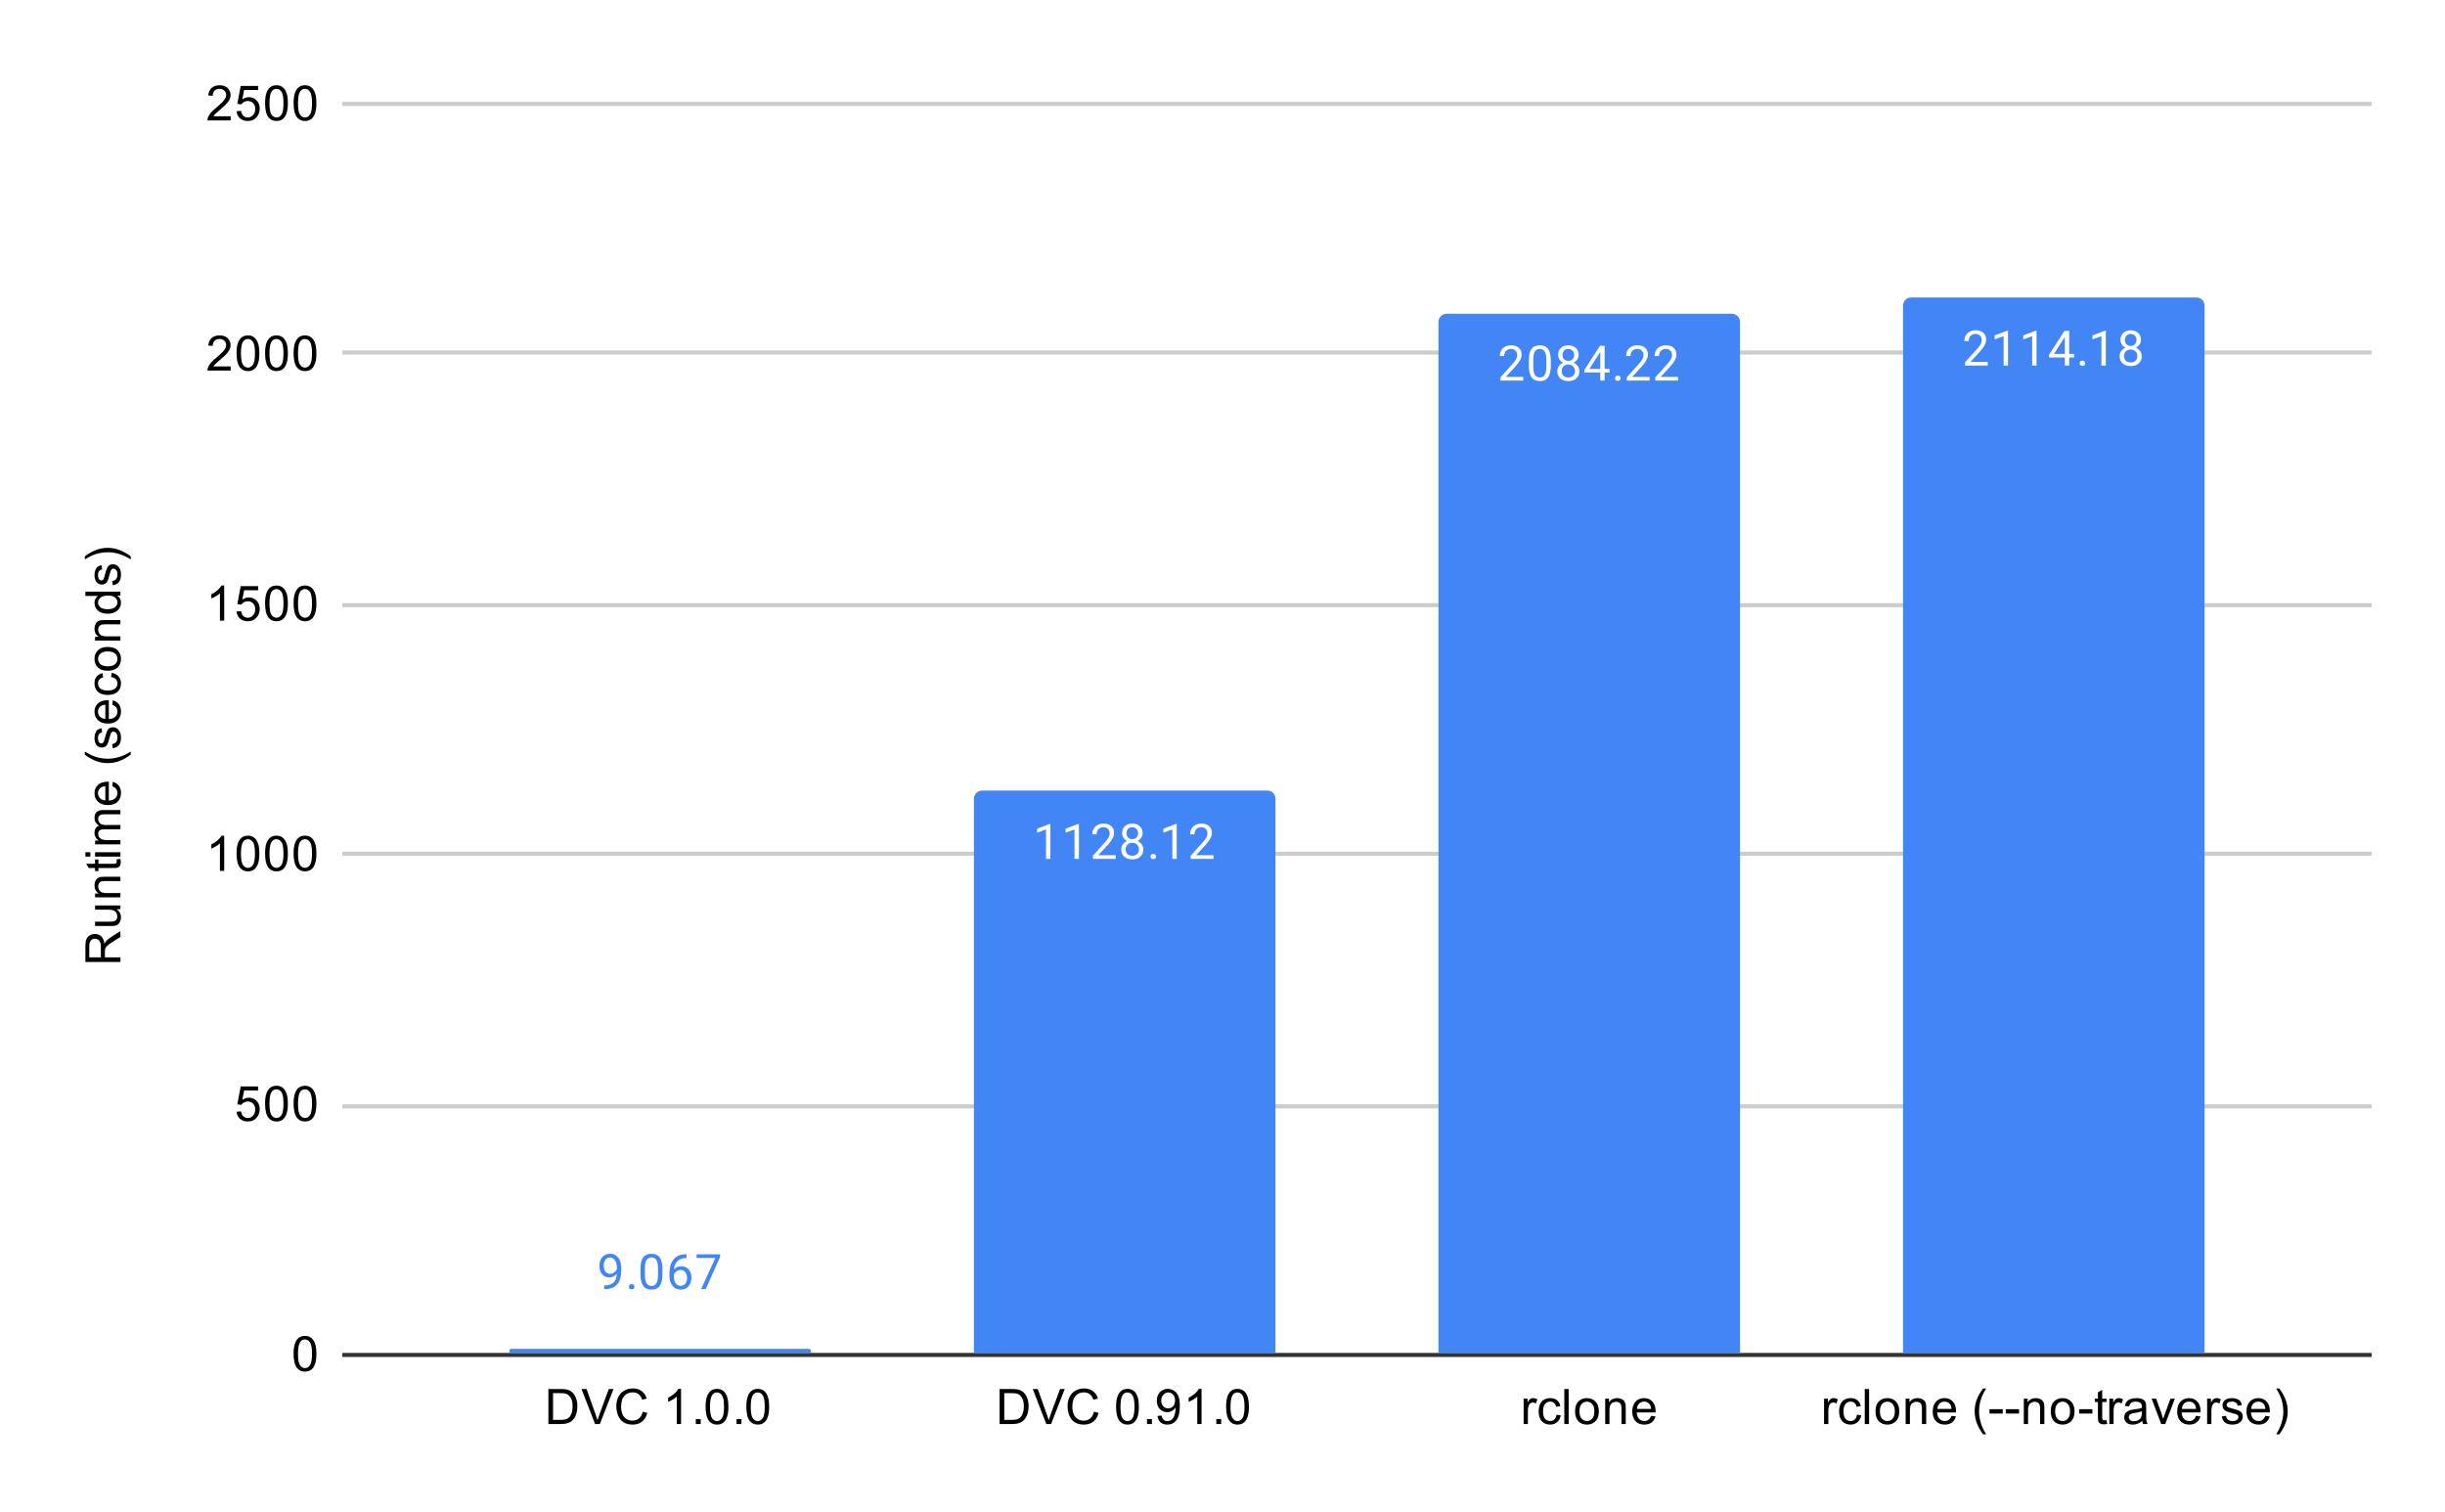 <svg version="1.1" viewBox="0.0 0.0 600.0 371.0" fill="none" stroke="none" stroke-linecap="square" stroke-miterlimit="10" width="600" height="371" xmlns:xlink="http://www.w3.org/1999/xlink" xmlns="http://www.w3.org/2000/svg"><path fill="#ffffff" d="M0 0L600.0 0L600.0 371.0L0 371.0L0 0Z" fill-rule="nonzero"/><path stroke="#333333" stroke-width="1.0" stroke-linecap="butt" d="M84.5 332.5L581.5 332.5" fill-rule="nonzero"/><path stroke="#cccccc" stroke-width="1.0" stroke-linecap="butt" d="M84.5 271.5L581.5 271.5" fill-rule="nonzero"/><path stroke="#cccccc" stroke-width="1.0" stroke-linecap="butt" d="M84.5 209.5L581.5 209.5" fill-rule="nonzero"/><path stroke="#cccccc" stroke-width="1.0" stroke-linecap="butt" d="M84.5 148.5L581.5 148.5" fill-rule="nonzero"/><path stroke="#cccccc" stroke-width="1.0" stroke-linecap="butt" d="M84.5 86.5L581.5 86.5" fill-rule="nonzero"/><path stroke="#cccccc" stroke-width="1.0" stroke-linecap="butt" d="M84.5 25.5L581.5 25.5" fill-rule="nonzero"/><clipPath id="id_0"><path d="M84.55 25.55L581.45 25.55L581.45 332.45L84.55 332.45L84.55 25.55Z" clip-rule="nonzero"/></clipPath><path stroke="#000000" stroke-width="0.0" stroke-linecap="butt" stroke-opacity="0.0" clip-path="url(#id_0)" d="M199.0 332.0L125.0 332.0L125.0 331.5C125.0 331.224 125.224 331.0 125.5 331.0L198.5 331.0C198.776 331.0 199.0 331.224 199.0 331.5Z" fill-rule="nonzero"/><path fill="#4285f4" clip-path="url(#id_0)" d="M199.0 332.0L125.0 332.0L125.0 331.5C125.0 331.224 125.224 331.0 125.5 331.0L198.5 331.0C198.776 331.0 199.0 331.224 199.0 331.5Z" fill-rule="nonzero"/><path stroke="#000000" stroke-width="0.0" stroke-linecap="butt" stroke-opacity="0.0" clip-path="url(#id_0)" d="M313.0 332.0L239.0 332.0L239.0 196.0C239.0 194.895 239.895 194.0 241.0 194.0L311.0 194.0C312.105 194.0 313.0 194.895 313.0 196.0Z" fill-rule="nonzero"/><path fill="#4285f4" clip-path="url(#id_0)" d="M313.0 332.0L239.0 332.0L239.0 196.0C239.0 194.895 239.895 194.0 241.0 194.0L311.0 194.0C312.105 194.0 313.0 194.895 313.0 196.0Z" fill-rule="nonzero"/><path stroke="#000000" stroke-width="0.0" stroke-linecap="butt" stroke-opacity="0.0" clip-path="url(#id_0)" d="M427.0 332.0L353.0 332.0L353.0 79.0C353.0 77.895 353.895 77.0 355.0 77.0L425.0 77.0C426.105 77.0 427.0 77.895 427.0 79.0Z" fill-rule="nonzero"/><path fill="#4285f4" clip-path="url(#id_0)" d="M427.0 332.0L353.0 332.0L353.0 79.0C353.0 77.895 353.895 77.0 355.0 77.0L425.0 77.0C426.105 77.0 427.0 77.895 427.0 79.0Z" fill-rule="nonzero"/><path stroke="#000000" stroke-width="0.0" stroke-linecap="butt" stroke-opacity="0.0" clip-path="url(#id_0)" d="M541.0 332.0L467.0 332.0L467.0 75.0C467.0 73.895 467.895 73.0 469.0 73.0L539.0 73.0C540.105 73.0 541.0 73.895 541.0 75.0Z" fill-rule="nonzero"/><path fill="#4285f4" clip-path="url(#id_0)" d="M541.0 332.0L467.0 332.0L467.0 75.0C467.0 73.895 467.895 73.0 469.0 73.0L539.0 73.0C540.105 73.0 541.0 73.895 541.0 75.0Z" fill-rule="nonzero"/><path stroke="#ffffff" stroke-width="3.0" stroke-linejoin="round" stroke-linecap="round" d="M151.359 312.587Q151.031 312.993 150.547 313.243Q150.078 313.478 149.516 313.478Q148.781 313.478 148.234 313.118Q147.688 312.759 147.391 312.103Q147.094 311.431 147.094 310.634Q147.094 309.79 147.406 309.103Q147.734 308.415 148.328 308.056Q148.938 307.681 149.734 307.681Q151.0 307.681 151.719 308.634Q152.453 309.587 152.453 311.212L152.453 311.524Q152.453 314.024 151.469 315.165Q150.484 316.306 148.5 316.337L148.281 316.337L148.281 315.431L148.516 315.431Q149.859 315.399 150.578 314.728Q151.297 314.056 151.359 312.587ZM149.688 312.587Q150.234 312.587 150.688 312.259Q151.156 311.915 151.375 311.431L151.375 310.993Q151.375 309.931 150.906 309.259Q150.438 308.587 149.734 308.587Q149.016 308.587 148.578 309.134Q148.156 309.681 148.156 310.587Q148.156 311.462 148.562 312.024Q148.984 312.587 149.688 312.587ZM154.344 315.774Q154.344 315.493 154.5 315.306Q154.672 315.118 155.0 315.118Q155.344 315.118 155.516 315.306Q155.688 315.493 155.688 315.774Q155.688 316.04 155.516 316.228Q155.344 316.399 155.0 316.399Q154.672 316.399 154.5 316.228Q154.344 316.04 154.344 315.774ZM162.562 312.696Q162.562 314.603 161.906 315.54Q161.266 316.462 159.875 316.462Q158.516 316.462 157.859 315.556Q157.203 314.649 157.172 312.837L157.172 311.399Q157.172 309.509 157.812 308.603Q158.469 307.681 159.859 307.681Q161.234 307.681 161.891 308.571Q162.547 309.446 162.562 311.29L162.562 312.696ZM161.469 311.212Q161.469 309.837 161.078 309.212Q160.703 308.571 159.859 308.571Q159.031 308.571 158.641 309.212Q158.266 309.837 158.266 311.134L158.266 312.868Q158.266 314.243 158.656 314.915Q159.062 315.571 159.875 315.571Q160.672 315.571 161.062 314.946Q161.453 314.321 161.469 312.993L161.469 311.212ZM168.469 307.806L168.469 308.712L168.266 308.712Q167.0 308.743 166.25 309.478Q165.5 310.196 165.375 311.509Q166.062 310.743 167.219 310.743Q168.328 310.743 169.0 311.524Q169.672 312.306 169.672 313.556Q169.672 314.868 168.953 315.665Q168.234 316.462 167.016 316.462Q165.797 316.462 165.031 315.524Q164.281 314.571 164.281 313.087L164.281 312.681Q164.281 310.321 165.281 309.071Q166.281 307.821 168.266 307.806L168.469 307.806ZM167.047 311.649Q166.484 311.649 166.016 311.978Q165.547 312.306 165.359 312.821L165.359 313.212Q165.359 314.274 165.828 314.915Q166.312 315.556 167.016 315.556Q167.75 315.556 168.172 315.024Q168.594 314.478 168.594 313.603Q168.594 312.728 168.172 312.196Q167.75 311.649 167.047 311.649ZM176.719 308.415L173.188 316.337L172.047 316.337L175.562 308.696L170.953 308.696L170.953 307.806L176.719 307.806L176.719 308.415Z" fill-rule="nonzero"/><path fill="#4285f4" d="M151.359 312.587Q151.031 312.993 150.547 313.243Q150.078 313.478 149.516 313.478Q148.781 313.478 148.234 313.118Q147.688 312.759 147.391 312.103Q147.094 311.431 147.094 310.634Q147.094 309.79 147.406 309.103Q147.734 308.415 148.328 308.056Q148.938 307.681 149.734 307.681Q151.0 307.681 151.719 308.634Q152.453 309.587 152.453 311.212L152.453 311.524Q152.453 314.024 151.469 315.165Q150.484 316.306 148.5 316.337L148.281 316.337L148.281 315.431L148.516 315.431Q149.859 315.399 150.578 314.728Q151.297 314.056 151.359 312.587ZM149.688 312.587Q150.234 312.587 150.688 312.259Q151.156 311.915 151.375 311.431L151.375 310.993Q151.375 309.931 150.906 309.259Q150.438 308.587 149.734 308.587Q149.016 308.587 148.578 309.134Q148.156 309.681 148.156 310.587Q148.156 311.462 148.562 312.024Q148.984 312.587 149.688 312.587ZM154.344 315.774Q154.344 315.493 154.5 315.306Q154.672 315.118 155.0 315.118Q155.344 315.118 155.516 315.306Q155.688 315.493 155.688 315.774Q155.688 316.04 155.516 316.228Q155.344 316.399 155.0 316.399Q154.672 316.399 154.5 316.228Q154.344 316.04 154.344 315.774ZM162.562 312.696Q162.562 314.603 161.906 315.54Q161.266 316.462 159.875 316.462Q158.516 316.462 157.859 315.556Q157.203 314.649 157.172 312.837L157.172 311.399Q157.172 309.509 157.812 308.603Q158.469 307.681 159.859 307.681Q161.234 307.681 161.891 308.571Q162.547 309.446 162.562 311.29L162.562 312.696ZM161.469 311.212Q161.469 309.837 161.078 309.212Q160.703 308.571 159.859 308.571Q159.031 308.571 158.641 309.212Q158.266 309.837 158.266 311.134L158.266 312.868Q158.266 314.243 158.656 314.915Q159.062 315.571 159.875 315.571Q160.672 315.571 161.062 314.946Q161.453 314.321 161.469 312.993L161.469 311.212ZM168.469 307.806L168.469 308.712L168.266 308.712Q167.0 308.743 166.25 309.478Q165.5 310.196 165.375 311.509Q166.062 310.743 167.219 310.743Q168.328 310.743 169.0 311.524Q169.672 312.306 169.672 313.556Q169.672 314.868 168.953 315.665Q168.234 316.462 167.016 316.462Q165.797 316.462 165.031 315.524Q164.281 314.571 164.281 313.087L164.281 312.681Q164.281 310.321 165.281 309.071Q166.281 307.821 168.266 307.806L168.469 307.806ZM167.047 311.649Q166.484 311.649 166.016 311.978Q165.547 312.306 165.359 312.821L165.359 313.212Q165.359 314.274 165.828 314.915Q166.312 315.556 167.016 315.556Q167.75 315.556 168.172 315.024Q168.594 314.478 168.594 313.603Q168.594 312.728 168.172 312.196Q167.75 311.649 167.047 311.649ZM176.719 308.415L173.188 316.337L172.047 316.337L175.562 308.696L170.953 308.696L170.953 307.806L176.719 307.806L176.719 308.415Z" fill-rule="nonzero"/><path stroke="#4285f4" stroke-width="3.0" stroke-linejoin="round" stroke-linecap="round" d="M257.766 210.762L256.688 210.762L256.688 203.543L254.5 204.34L254.5 203.356L257.609 202.184L257.766 202.184L257.766 210.762ZM264.766 210.762L263.688 210.762L263.688 203.543L261.5 204.34L261.5 203.356L264.609 202.184L264.766 202.184L264.766 210.762ZM273.797 210.762L268.203 210.762L268.203 209.981L271.156 206.7Q271.812 205.95 272.062 205.496Q272.312 205.028 272.312 204.528Q272.312 203.856 271.906 203.434Q271.516 202.996 270.828 202.996Q270.031 202.996 269.578 203.465Q269.125 203.918 269.125 204.746L268.047 204.746Q268.047 203.559 268.797 202.84Q269.562 202.106 270.828 202.106Q272.031 202.106 272.719 202.731Q273.406 203.356 273.406 204.403Q273.406 205.653 271.797 207.403L269.516 209.871L273.797 209.871L273.797 210.762ZM280.391 204.45Q280.391 205.09 280.047 205.59Q279.703 206.09 279.141 206.371Q279.797 206.653 280.188 207.215Q280.578 207.762 280.578 208.465Q280.578 209.559 279.828 210.231Q279.094 210.887 277.875 210.887Q276.641 210.887 275.891 210.231Q275.156 209.559 275.156 208.465Q275.156 207.762 275.531 207.215Q275.906 206.653 276.578 206.371Q276.016 206.09 275.688 205.59Q275.359 205.09 275.359 204.45Q275.359 203.371 276.047 202.746Q276.734 202.106 277.875 202.106Q279.0 202.106 279.688 202.746Q280.391 203.371 280.391 204.45ZM279.5 208.434Q279.5 207.715 279.047 207.278Q278.594 206.825 277.859 206.825Q277.125 206.825 276.672 207.278Q276.234 207.715 276.234 208.45Q276.234 209.168 276.672 209.59Q277.109 209.996 277.875 209.996Q278.625 209.996 279.062 209.575Q279.5 209.153 279.5 208.434ZM277.875 202.996Q277.234 202.996 276.828 203.403Q276.438 203.793 276.438 204.481Q276.438 205.121 276.828 205.528Q277.219 205.934 277.859 205.934Q278.516 205.934 278.906 205.528Q279.297 205.121 279.297 204.481Q279.297 203.825 278.891 203.418Q278.484 202.996 277.875 202.996ZM282.344 210.2Q282.344 209.918 282.5 209.731Q282.672 209.543 283.0 209.543Q283.344 209.543 283.516 209.731Q283.688 209.918 283.688 210.2Q283.688 210.465 283.516 210.653Q283.344 210.825 283.0 210.825Q282.672 210.825 282.5 210.653Q282.344 210.465 282.344 210.2ZM288.766 210.762L287.688 210.762L287.688 203.543L285.5 204.34L285.5 203.356L288.609 202.184L288.766 202.184L288.766 210.762ZM297.797 210.762L292.203 210.762L292.203 209.981L295.156 206.7Q295.812 205.95 296.062 205.496Q296.312 205.028 296.312 204.528Q296.312 203.856 295.906 203.434Q295.516 202.996 294.828 202.996Q294.031 202.996 293.578 203.465Q293.125 203.918 293.125 204.746L292.047 204.746Q292.047 203.559 292.797 202.84Q293.562 202.106 294.828 202.106Q296.031 202.106 296.719 202.731Q297.406 203.356 297.406 204.403Q297.406 205.653 295.797 207.403L293.516 209.871L297.797 209.871L297.797 210.762Z" fill-rule="nonzero"/><path fill="#ffffff" d="M257.766 210.762L256.688 210.762L256.688 203.543L254.5 204.34L254.5 203.356L257.609 202.184L257.766 202.184L257.766 210.762ZM264.766 210.762L263.688 210.762L263.688 203.543L261.5 204.34L261.5 203.356L264.609 202.184L264.766 202.184L264.766 210.762ZM273.797 210.762L268.203 210.762L268.203 209.981L271.156 206.7Q271.812 205.95 272.062 205.496Q272.312 205.028 272.312 204.528Q272.312 203.856 271.906 203.434Q271.516 202.996 270.828 202.996Q270.031 202.996 269.578 203.465Q269.125 203.918 269.125 204.746L268.047 204.746Q268.047 203.559 268.797 202.84Q269.562 202.106 270.828 202.106Q272.031 202.106 272.719 202.731Q273.406 203.356 273.406 204.403Q273.406 205.653 271.797 207.403L269.516 209.871L273.797 209.871L273.797 210.762ZM280.391 204.45Q280.391 205.09 280.047 205.59Q279.703 206.09 279.141 206.371Q279.797 206.653 280.188 207.215Q280.578 207.762 280.578 208.465Q280.578 209.559 279.828 210.231Q279.094 210.887 277.875 210.887Q276.641 210.887 275.891 210.231Q275.156 209.559 275.156 208.465Q275.156 207.762 275.531 207.215Q275.906 206.653 276.578 206.371Q276.016 206.09 275.688 205.59Q275.359 205.09 275.359 204.45Q275.359 203.371 276.047 202.746Q276.734 202.106 277.875 202.106Q279.0 202.106 279.688 202.746Q280.391 203.371 280.391 204.45ZM279.5 208.434Q279.5 207.715 279.047 207.278Q278.594 206.825 277.859 206.825Q277.125 206.825 276.672 207.278Q276.234 207.715 276.234 208.45Q276.234 209.168 276.672 209.59Q277.109 209.996 277.875 209.996Q278.625 209.996 279.062 209.575Q279.5 209.153 279.5 208.434ZM277.875 202.996Q277.234 202.996 276.828 203.403Q276.438 203.793 276.438 204.481Q276.438 205.121 276.828 205.528Q277.219 205.934 277.859 205.934Q278.516 205.934 278.906 205.528Q279.297 205.121 279.297 204.481Q279.297 203.825 278.891 203.418Q278.484 202.996 277.875 202.996ZM282.344 210.2Q282.344 209.918 282.5 209.731Q282.672 209.543 283.0 209.543Q283.344 209.543 283.516 209.731Q283.688 209.918 283.688 210.2Q283.688 210.465 283.516 210.653Q283.344 210.825 283.0 210.825Q282.672 210.825 282.5 210.653Q282.344 210.465 282.344 210.2ZM288.766 210.762L287.688 210.762L287.688 203.543L285.5 204.34L285.5 203.356L288.609 202.184L288.766 202.184L288.766 210.762ZM297.797 210.762L292.203 210.762L292.203 209.981L295.156 206.7Q295.812 205.95 296.062 205.496Q296.312 205.028 296.312 204.528Q296.312 203.856 295.906 203.434Q295.516 202.996 294.828 202.996Q294.031 202.996 293.578 203.465Q293.125 203.918 293.125 204.746L292.047 204.746Q292.047 203.559 292.797 202.84Q293.562 202.106 294.828 202.106Q296.031 202.106 296.719 202.731Q297.406 203.356 297.406 204.403Q297.406 205.653 295.797 207.403L293.516 209.871L297.797 209.871L297.797 210.762Z" fill-rule="nonzero"/><path stroke="#4285f4" stroke-width="3.0" stroke-linejoin="round" stroke-linecap="round" d="M373.797 93.391L368.203 93.391L368.203 92.61L371.156 89.329Q371.812 88.579 372.062 88.126Q372.312 87.657 372.312 87.157Q372.312 86.485 371.906 86.063Q371.516 85.626 370.828 85.626Q370.031 85.626 369.578 86.094Q369.125 86.547 369.125 87.376L368.047 87.376Q368.047 86.188 368.797 85.469Q369.562 84.735 370.828 84.735Q372.031 84.735 372.719 85.36Q373.406 85.985 373.406 87.032Q373.406 88.282 371.797 90.032L369.516 92.501L373.797 92.501L373.797 93.391ZM380.562 89.751Q380.562 91.657 379.906 92.594Q379.266 93.516 377.875 93.516Q376.516 93.516 375.859 92.61Q375.203 91.704 375.172 89.891L375.172 88.454Q375.172 86.563 375.812 85.657Q376.469 84.735 377.859 84.735Q379.234 84.735 379.891 85.626Q380.547 86.501 380.562 88.344L380.562 89.751ZM379.469 88.266Q379.469 86.891 379.078 86.266Q378.703 85.626 377.859 85.626Q377.031 85.626 376.641 86.266Q376.266 86.891 376.266 88.188L376.266 89.922Q376.266 91.297 376.656 91.969Q377.062 92.626 377.875 92.626Q378.672 92.626 379.062 92.001Q379.453 91.376 379.469 90.047L379.469 88.266ZM387.391 87.079Q387.391 87.719 387.047 88.219Q386.703 88.719 386.141 89.001Q386.797 89.282 387.188 89.844Q387.578 90.391 387.578 91.094Q387.578 92.188 386.828 92.86Q386.094 93.516 384.875 93.516Q383.641 93.516 382.891 92.86Q382.156 92.188 382.156 91.094Q382.156 90.391 382.531 89.844Q382.906 89.282 383.578 89.001Q383.016 88.719 382.688 88.219Q382.359 87.719 382.359 87.079Q382.359 86.001 383.047 85.376Q383.734 84.735 384.875 84.735Q386.0 84.735 386.688 85.376Q387.391 86.001 387.391 87.079ZM386.5 91.063Q386.5 90.344 386.047 89.907Q385.594 89.454 384.859 89.454Q384.125 89.454 383.672 89.907Q383.234 90.344 383.234 91.079Q383.234 91.797 383.672 92.219Q384.109 92.626 384.875 92.626Q385.625 92.626 386.062 92.204Q386.5 91.782 386.5 91.063ZM384.875 85.626Q384.234 85.626 383.828 86.032Q383.438 86.422 383.438 87.11Q383.438 87.751 383.828 88.157Q384.219 88.563 384.859 88.563Q385.516 88.563 385.906 88.157Q386.297 87.751 386.297 87.11Q386.297 86.454 385.891 86.047Q385.484 85.626 384.875 85.626ZM393.781 90.532L394.969 90.532L394.969 91.407L393.781 91.407L393.781 93.391L392.703 93.391L392.703 91.407L388.812 91.407L388.812 90.766L392.625 84.86L393.781 84.86L393.781 90.532ZM390.047 90.532L392.703 90.532L392.703 86.344L392.562 86.579L390.047 90.532ZM396.344 92.829Q396.344 92.547 396.5 92.36Q396.672 92.172 397.0 92.172Q397.344 92.172 397.516 92.36Q397.688 92.547 397.688 92.829Q397.688 93.094 397.516 93.282Q397.344 93.454 397.0 93.454Q396.672 93.454 396.5 93.282Q396.344 93.094 396.344 92.829ZM404.797 93.391L399.203 93.391L399.203 92.61L402.156 89.329Q402.812 88.579 403.062 88.126Q403.312 87.657 403.312 87.157Q403.312 86.485 402.906 86.063Q402.516 85.626 401.828 85.626Q401.031 85.626 400.578 86.094Q400.125 86.547 400.125 87.376L399.047 87.376Q399.047 86.188 399.797 85.469Q400.562 84.735 401.828 84.735Q403.031 84.735 403.719 85.36Q404.406 85.985 404.406 87.032Q404.406 88.282 402.797 90.032L400.516 92.501L404.797 92.501L404.797 93.391ZM411.797 93.391L406.203 93.391L406.203 92.61L409.156 89.329Q409.812 88.579 410.062 88.126Q410.312 87.657 410.312 87.157Q410.312 86.485 409.906 86.063Q409.516 85.626 408.828 85.626Q408.031 85.626 407.578 86.094Q407.125 86.547 407.125 87.376L406.047 87.376Q406.047 86.188 406.797 85.469Q407.562 84.735 408.828 84.735Q410.031 84.735 410.719 85.36Q411.406 85.985 411.406 87.032Q411.406 88.282 409.797 90.032L407.516 92.501L411.797 92.501L411.797 93.391Z" fill-rule="nonzero"/><path fill="#ffffff" d="M373.797 93.391L368.203 93.391L368.203 92.61L371.156 89.329Q371.812 88.579 372.062 88.126Q372.312 87.657 372.312 87.157Q372.312 86.485 371.906 86.063Q371.516 85.626 370.828 85.626Q370.031 85.626 369.578 86.094Q369.125 86.547 369.125 87.376L368.047 87.376Q368.047 86.188 368.797 85.469Q369.562 84.735 370.828 84.735Q372.031 84.735 372.719 85.36Q373.406 85.985 373.406 87.032Q373.406 88.282 371.797 90.032L369.516 92.501L373.797 92.501L373.797 93.391ZM380.562 89.751Q380.562 91.657 379.906 92.594Q379.266 93.516 377.875 93.516Q376.516 93.516 375.859 92.61Q375.203 91.704 375.172 89.891L375.172 88.454Q375.172 86.563 375.812 85.657Q376.469 84.735 377.859 84.735Q379.234 84.735 379.891 85.626Q380.547 86.501 380.562 88.344L380.562 89.751ZM379.469 88.266Q379.469 86.891 379.078 86.266Q378.703 85.626 377.859 85.626Q377.031 85.626 376.641 86.266Q376.266 86.891 376.266 88.188L376.266 89.922Q376.266 91.297 376.656 91.969Q377.062 92.626 377.875 92.626Q378.672 92.626 379.062 92.001Q379.453 91.376 379.469 90.047L379.469 88.266ZM387.391 87.079Q387.391 87.719 387.047 88.219Q386.703 88.719 386.141 89.001Q386.797 89.282 387.188 89.844Q387.578 90.391 387.578 91.094Q387.578 92.188 386.828 92.86Q386.094 93.516 384.875 93.516Q383.641 93.516 382.891 92.86Q382.156 92.188 382.156 91.094Q382.156 90.391 382.531 89.844Q382.906 89.282 383.578 89.001Q383.016 88.719 382.688 88.219Q382.359 87.719 382.359 87.079Q382.359 86.001 383.047 85.376Q383.734 84.735 384.875 84.735Q386.0 84.735 386.688 85.376Q387.391 86.001 387.391 87.079ZM386.5 91.063Q386.5 90.344 386.047 89.907Q385.594 89.454 384.859 89.454Q384.125 89.454 383.672 89.907Q383.234 90.344 383.234 91.079Q383.234 91.797 383.672 92.219Q384.109 92.626 384.875 92.626Q385.625 92.626 386.062 92.204Q386.5 91.782 386.5 91.063ZM384.875 85.626Q384.234 85.626 383.828 86.032Q383.438 86.422 383.438 87.11Q383.438 87.751 383.828 88.157Q384.219 88.563 384.859 88.563Q385.516 88.563 385.906 88.157Q386.297 87.751 386.297 87.11Q386.297 86.454 385.891 86.047Q385.484 85.626 384.875 85.626ZM393.781 90.532L394.969 90.532L394.969 91.407L393.781 91.407L393.781 93.391L392.703 93.391L392.703 91.407L388.812 91.407L388.812 90.766L392.625 84.86L393.781 84.86L393.781 90.532ZM390.047 90.532L392.703 90.532L392.703 86.344L392.562 86.579L390.047 90.532ZM396.344 92.829Q396.344 92.547 396.5 92.36Q396.672 92.172 397.0 92.172Q397.344 92.172 397.516 92.36Q397.688 92.547 397.688 92.829Q397.688 93.094 397.516 93.282Q397.344 93.454 397.0 93.454Q396.672 93.454 396.5 93.282Q396.344 93.094 396.344 92.829ZM404.797 93.391L399.203 93.391L399.203 92.61L402.156 89.329Q402.812 88.579 403.062 88.126Q403.312 87.657 403.312 87.157Q403.312 86.485 402.906 86.063Q402.516 85.626 401.828 85.626Q401.031 85.626 400.578 86.094Q400.125 86.547 400.125 87.376L399.047 87.376Q399.047 86.188 399.797 85.469Q400.562 84.735 401.828 84.735Q403.031 84.735 403.719 85.36Q404.406 85.985 404.406 87.032Q404.406 88.282 402.797 90.032L400.516 92.501L404.797 92.501L404.797 93.391ZM411.797 93.391L406.203 93.391L406.203 92.61L409.156 89.329Q409.812 88.579 410.062 88.126Q410.312 87.657 410.312 87.157Q410.312 86.485 409.906 86.063Q409.516 85.626 408.828 85.626Q408.031 85.626 407.578 86.094Q407.125 86.547 407.125 87.376L406.047 87.376Q406.047 86.188 406.797 85.469Q407.562 84.735 408.828 84.735Q410.031 84.735 410.719 85.36Q411.406 85.985 411.406 87.032Q411.406 88.282 409.797 90.032L407.516 92.501L411.797 92.501L411.797 93.391Z" fill-rule="nonzero"/><path stroke="#4285f4" stroke-width="3.0" stroke-linejoin="round" stroke-linecap="round" d="M487.797 89.713L482.203 89.713L482.203 88.932L485.156 85.651Q485.812 84.901 486.062 84.448Q486.312 83.979 486.312 83.479Q486.312 82.807 485.906 82.385Q485.516 81.948 484.828 81.948Q484.031 81.948 483.578 82.416Q483.125 82.87 483.125 83.698L482.047 83.698Q482.047 82.51 482.797 81.791Q483.562 81.057 484.828 81.057Q486.031 81.057 486.719 81.682Q487.406 82.307 487.406 83.354Q487.406 84.604 485.797 86.354L483.516 88.823L487.797 88.823L487.797 89.713ZM492.766 89.713L491.688 89.713L491.688 82.495L489.5 83.291L489.5 82.307L492.609 81.135L492.766 81.135L492.766 89.713ZM499.766 89.713L498.688 89.713L498.688 82.495L496.5 83.291L496.5 82.307L499.609 81.135L499.766 81.135L499.766 89.713ZM507.781 86.854L508.969 86.854L508.969 87.729L507.781 87.729L507.781 89.713L506.703 89.713L506.703 87.729L502.812 87.729L502.812 87.088L506.625 81.182L507.781 81.182L507.781 86.854ZM504.047 86.854L506.703 86.854L506.703 82.666L506.562 82.901L504.047 86.854ZM510.344 89.151Q510.344 88.87 510.5 88.682Q510.672 88.495 511.0 88.495Q511.344 88.495 511.516 88.682Q511.688 88.87 511.688 89.151Q511.688 89.416 511.516 89.604Q511.344 89.776 511.0 89.776Q510.672 89.776 510.5 89.604Q510.344 89.416 510.344 89.151ZM516.766 89.713L515.688 89.713L515.688 82.495L513.5 83.291L513.5 82.307L516.609 81.135L516.766 81.135L516.766 89.713ZM525.391 83.401Q525.391 84.041 525.047 84.541Q524.703 85.041 524.141 85.323Q524.797 85.604 525.188 86.166Q525.578 86.713 525.578 87.416Q525.578 88.51 524.828 89.182Q524.094 89.838 522.875 89.838Q521.641 89.838 520.891 89.182Q520.156 88.51 520.156 87.416Q520.156 86.713 520.531 86.166Q520.906 85.604 521.578 85.323Q521.016 85.041 520.688 84.541Q520.359 84.041 520.359 83.401Q520.359 82.323 521.047 81.698Q521.734 81.057 522.875 81.057Q524.0 81.057 524.688 81.698Q525.391 82.323 525.391 83.401ZM524.5 87.385Q524.5 86.666 524.047 86.229Q523.594 85.776 522.859 85.776Q522.125 85.776 521.672 86.229Q521.234 86.666 521.234 87.401Q521.234 88.12 521.672 88.541Q522.109 88.948 522.875 88.948Q523.625 88.948 524.062 88.526Q524.5 88.104 524.5 87.385ZM522.875 81.948Q522.234 81.948 521.828 82.354Q521.438 82.745 521.438 83.432Q521.438 84.073 521.828 84.479Q522.219 84.885 522.859 84.885Q523.516 84.885 523.906 84.479Q524.297 84.073 524.297 83.432Q524.297 82.776 523.891 82.37Q523.484 81.948 522.875 81.948Z" fill-rule="nonzero"/><path fill="#ffffff" d="M487.797 89.713L482.203 89.713L482.203 88.932L485.156 85.651Q485.812 84.901 486.062 84.448Q486.312 83.979 486.312 83.479Q486.312 82.807 485.906 82.385Q485.516 81.948 484.828 81.948Q484.031 81.948 483.578 82.416Q483.125 82.87 483.125 83.698L482.047 83.698Q482.047 82.51 482.797 81.791Q483.562 81.057 484.828 81.057Q486.031 81.057 486.719 81.682Q487.406 82.307 487.406 83.354Q487.406 84.604 485.797 86.354L483.516 88.823L487.797 88.823L487.797 89.713ZM492.766 89.713L491.688 89.713L491.688 82.495L489.5 83.291L489.5 82.307L492.609 81.135L492.766 81.135L492.766 89.713ZM499.766 89.713L498.688 89.713L498.688 82.495L496.5 83.291L496.5 82.307L499.609 81.135L499.766 81.135L499.766 89.713ZM507.781 86.854L508.969 86.854L508.969 87.729L507.781 87.729L507.781 89.713L506.703 89.713L506.703 87.729L502.812 87.729L502.812 87.088L506.625 81.182L507.781 81.182L507.781 86.854ZM504.047 86.854L506.703 86.854L506.703 82.666L506.562 82.901L504.047 86.854ZM510.344 89.151Q510.344 88.87 510.5 88.682Q510.672 88.495 511.0 88.495Q511.344 88.495 511.516 88.682Q511.688 88.87 511.688 89.151Q511.688 89.416 511.516 89.604Q511.344 89.776 511.0 89.776Q510.672 89.776 510.5 89.604Q510.344 89.416 510.344 89.151ZM516.766 89.713L515.688 89.713L515.688 82.495L513.5 83.291L513.5 82.307L516.609 81.135L516.766 81.135L516.766 89.713ZM525.391 83.401Q525.391 84.041 525.047 84.541Q524.703 85.041 524.141 85.323Q524.797 85.604 525.188 86.166Q525.578 86.713 525.578 87.416Q525.578 88.51 524.828 89.182Q524.094 89.838 522.875 89.838Q521.641 89.838 520.891 89.182Q520.156 88.51 520.156 87.416Q520.156 86.713 520.531 86.166Q520.906 85.604 521.578 85.323Q521.016 85.041 520.688 84.541Q520.359 84.041 520.359 83.401Q520.359 82.323 521.047 81.698Q521.734 81.057 522.875 81.057Q524.0 81.057 524.688 81.698Q525.391 82.323 525.391 83.401ZM524.5 87.385Q524.5 86.666 524.047 86.229Q523.594 85.776 522.859 85.776Q522.125 85.776 521.672 86.229Q521.234 86.666 521.234 87.401Q521.234 88.12 521.672 88.541Q522.109 88.948 522.875 88.948Q523.625 88.948 524.062 88.526Q524.5 88.104 524.5 87.385ZM522.875 81.948Q522.234 81.948 521.828 82.354Q521.438 82.745 521.438 83.432Q521.438 84.073 521.828 84.479Q522.219 84.885 522.859 84.885Q523.516 84.885 523.906 84.479Q524.297 84.073 524.297 83.432Q524.297 82.776 523.891 82.37Q523.484 81.948 522.875 81.948Z" fill-rule="nonzero"/><path fill="#000000" d="M29.55 236.062L20.956 236.062L20.956 232.25Q20.956 231.094 21.191 230.5Q21.425 229.906 22.019 229.547Q22.597 229.188 23.3 229.188Q24.222 229.188 24.847 229.781Q25.472 230.375 25.644 231.609Q25.863 231.156 26.066 230.922Q26.519 230.422 27.206 229.984L29.55 228.484L29.55 229.922L27.769 231.047Q26.988 231.547 26.581 231.875Q26.175 232.188 26.019 232.453Q25.847 232.703 25.769 232.969Q25.738 233.156 25.738 233.594L25.738 234.922L29.55 234.922L29.55 236.062ZM24.753 234.922L24.753 232.469Q24.753 231.703 24.597 231.266Q24.425 230.812 24.081 230.594Q23.722 230.359 23.3 230.359Q22.691 230.359 22.3 230.812Q21.909 231.25 21.909 232.203L21.909 234.922L24.753 234.922ZM29.55 223.125L28.628 223.125Q29.691 223.859 29.691 225.109Q29.691 225.656 29.488 226.141Q29.269 226.609 28.956 226.844Q28.628 227.078 28.159 227.172Q27.863 227.234 27.175 227.234L23.331 227.234L23.331 226.172L26.784 226.172Q27.597 226.172 27.894 226.109Q28.3 226.016 28.55 225.703Q28.784 225.375 28.784 224.891Q28.784 224.422 28.55 224.016Q28.3 223.594 27.878 223.422Q27.456 223.234 26.659 223.234L23.331 223.234L23.331 222.188L29.55 222.188L29.55 223.125ZM29.55 220.203L23.331 220.203L23.331 219.266L24.206 219.266Q23.191 218.578 23.191 217.281Q23.191 216.719 23.394 216.25Q23.597 215.766 23.925 215.531Q24.253 215.297 24.691 215.203Q24.988 215.156 25.722 215.156L29.55 215.156L29.55 216.203L25.769 216.203Q25.113 216.203 24.8 216.328Q24.488 216.453 24.3 216.766Q24.097 217.078 24.097 217.5Q24.097 218.172 24.534 218.672Q24.956 219.156 26.144 219.156L29.55 219.156L29.55 220.203ZM28.613 210.906L29.534 210.75Q29.628 211.203 29.628 211.547Q29.628 212.125 29.456 212.438Q29.269 212.75 28.972 212.891Q28.675 213.016 27.722 213.016L24.144 213.016L24.144 213.781L23.331 213.781L23.331 213.016L21.784 213.016L21.159 211.969L23.331 211.969L23.331 210.906L24.144 210.906L24.144 211.969L27.784 211.969Q28.238 211.969 28.363 211.922Q28.488 211.859 28.566 211.734Q28.644 211.609 28.644 211.375Q28.644 211.188 28.613 210.906ZM22.175 210.203L20.956 210.203L20.956 209.141L22.175 209.141L22.175 210.203ZM29.55 210.203L23.331 210.203L23.331 209.141L29.55 209.141L29.55 210.203ZM29.55 207.203L23.331 207.203L23.331 206.266L24.206 206.266Q23.738 205.969 23.472 205.484Q23.191 205.0 23.191 204.375Q23.191 203.688 23.472 203.25Q23.753 202.797 24.269 202.625Q23.191 201.875 23.191 200.703Q23.191 199.766 23.706 199.281Q24.206 198.781 25.284 198.781L29.55 198.781L29.55 199.828L25.628 199.828Q25.003 199.828 24.722 199.938Q24.441 200.031 24.269 200.297Q24.097 200.562 24.097 200.938Q24.097 201.594 24.534 202.031Q24.972 202.453 25.941 202.453L29.55 202.453L29.55 203.516L25.503 203.516Q24.8 203.516 24.456 203.781Q24.097 204.031 24.097 204.609Q24.097 205.062 24.331 205.438Q24.566 205.812 25.019 205.984Q25.472 206.156 26.316 206.156L29.55 206.156L29.55 207.203ZM27.55 192.953L27.675 191.859Q28.628 192.109 29.159 192.812Q29.691 193.516 29.691 194.594Q29.691 195.953 28.847 196.766Q28.003 197.562 26.488 197.562Q24.925 197.562 24.066 196.75Q23.191 195.938 23.191 194.656Q23.191 193.406 24.034 192.625Q24.878 191.828 26.425 191.828Q26.519 191.828 26.706 191.828L26.706 196.469Q27.738 196.406 28.284 195.891Q28.816 195.375 28.816 194.594Q28.816 194.016 28.519 193.609Q28.206 193.188 27.55 192.953ZM25.847 196.406L25.847 192.938Q25.05 193.0 24.659 193.328Q24.05 193.844 24.05 194.641Q24.05 195.375 24.534 195.875Q25.019 196.359 25.847 196.406ZM32.081 185.188Q30.972 186.062 29.503 186.672Q28.019 187.266 26.441 187.266Q25.05 187.266 23.769 186.828Q22.284 186.297 20.816 185.188L20.816 184.438Q22.034 185.141 22.55 185.375Q23.363 185.734 24.238 185.938Q25.331 186.188 26.441 186.188Q29.269 186.188 32.081 184.438L32.081 185.188ZM27.691 183.625L27.534 182.594Q28.159 182.5 28.488 182.109Q28.816 181.703 28.816 180.969Q28.816 180.25 28.534 179.906Q28.238 179.547 27.831 179.547Q27.472 179.547 27.269 179.859Q27.128 180.078 26.909 180.938Q26.613 182.094 26.409 182.547Q26.191 182.984 25.816 183.219Q25.441 183.453 24.972 183.453Q24.566 183.453 24.206 183.266Q23.847 183.078 23.613 182.75Q23.441 182.5 23.316 182.078Q23.191 181.656 23.191 181.156Q23.191 180.438 23.409 179.891Q23.613 179.328 23.972 179.062Q24.331 178.797 24.925 178.703L25.066 179.734Q24.597 179.797 24.331 180.141Q24.05 180.469 24.05 181.094Q24.05 181.812 24.3 182.125Q24.534 182.438 24.863 182.438Q25.066 182.438 25.222 182.312Q25.394 182.172 25.503 181.906Q25.566 181.75 25.769 180.969Q26.081 179.844 26.269 179.406Q26.456 178.969 26.816 178.719Q27.175 178.469 27.722 178.469Q28.253 178.469 28.722 178.781Q29.175 179.078 29.441 179.656Q29.691 180.234 29.691 180.969Q29.691 182.188 29.191 182.828Q28.675 183.453 27.691 183.625ZM27.55 172.953L27.675 171.859Q28.628 172.109 29.159 172.812Q29.691 173.516 29.691 174.594Q29.691 175.953 28.847 176.766Q28.003 177.562 26.488 177.562Q24.925 177.562 24.066 176.75Q23.191 175.938 23.191 174.656Q23.191 173.406 24.034 172.625Q24.878 171.828 26.425 171.828Q26.519 171.828 26.706 171.828L26.706 176.469Q27.738 176.406 28.284 175.891Q28.816 175.375 28.816 174.594Q28.816 174.016 28.519 173.609Q28.206 173.188 27.55 172.953ZM25.847 176.406L25.847 172.938Q25.05 173.0 24.659 173.328Q24.05 173.844 24.05 174.641Q24.05 175.375 24.534 175.875Q25.019 176.359 25.847 176.406ZM27.269 166.141L27.409 165.109Q28.472 165.281 29.081 165.984Q29.691 166.688 29.691 167.703Q29.691 168.984 28.863 169.766Q28.019 170.531 26.456 170.531Q25.456 170.531 24.706 170.203Q23.941 169.859 23.566 169.188Q23.191 168.5 23.191 167.688Q23.191 166.688 23.706 166.047Q24.206 165.391 25.159 165.203L25.316 166.234Q24.691 166.375 24.378 166.75Q24.05 167.125 24.05 167.656Q24.05 168.453 24.628 168.953Q25.191 169.453 26.425 169.453Q27.691 169.453 28.253 168.969Q28.816 168.484 28.816 167.719Q28.816 167.094 28.441 166.688Q28.066 166.266 27.269 166.141ZM26.441 164.594Q24.706 164.594 23.878 163.641Q23.191 162.844 23.191 161.688Q23.191 160.406 24.034 159.594Q24.863 158.766 26.347 158.766Q27.55 158.766 28.238 159.125Q28.925 159.484 29.316 160.188Q29.691 160.875 29.691 161.688Q29.691 162.984 28.863 163.797Q28.019 164.594 26.441 164.594ZM26.441 163.516Q27.628 163.516 28.222 163.0Q28.816 162.469 28.816 161.688Q28.816 160.891 28.222 160.375Q27.628 159.859 26.409 159.859Q25.253 159.859 24.659 160.391Q24.066 160.906 24.066 161.688Q24.066 162.469 24.659 163.0Q25.238 163.516 26.441 163.516ZM29.55 157.203L23.331 157.203L23.331 156.266L24.206 156.266Q23.191 155.578 23.191 154.281Q23.191 153.719 23.394 153.25Q23.597 152.766 23.925 152.531Q24.253 152.297 24.691 152.203Q24.988 152.156 25.722 152.156L29.55 152.156L29.55 153.203L25.769 153.203Q25.113 153.203 24.8 153.328Q24.488 153.453 24.3 153.766Q24.097 154.078 24.097 154.5Q24.097 155.172 24.534 155.672Q24.956 156.156 26.144 156.156L29.55 156.156L29.55 157.203ZM29.55 146.172L28.769 146.172Q29.691 146.766 29.691 147.906Q29.691 148.656 29.284 149.281Q28.863 149.906 28.128 150.25Q27.394 150.594 26.441 150.594Q25.519 150.594 24.753 150.281Q23.988 149.969 23.597 149.344Q23.191 148.719 23.191 147.953Q23.191 147.391 23.425 146.953Q23.659 146.516 24.034 146.234L20.956 146.234L20.956 145.188L29.55 145.188L29.55 146.172ZM26.441 149.5Q27.644 149.5 28.238 149.0Q28.816 148.5 28.816 147.812Q28.816 147.125 28.253 146.641Q27.691 146.156 26.534 146.156Q25.253 146.156 24.659 146.656Q24.066 147.141 24.066 147.859Q24.066 148.562 24.644 149.031Q25.206 149.5 26.441 149.5ZM27.691 143.625L27.534 142.594Q28.159 142.5 28.488 142.109Q28.816 141.703 28.816 140.969Q28.816 140.25 28.534 139.906Q28.238 139.547 27.831 139.547Q27.472 139.547 27.269 139.859Q27.128 140.078 26.909 140.938Q26.613 142.094 26.409 142.547Q26.191 142.984 25.816 143.219Q25.441 143.453 24.972 143.453Q24.566 143.453 24.206 143.266Q23.847 143.078 23.613 142.75Q23.441 142.5 23.316 142.078Q23.191 141.656 23.191 141.156Q23.191 140.438 23.409 139.891Q23.613 139.328 23.972 139.062Q24.331 138.797 24.925 138.703L25.066 139.734Q24.597 139.797 24.331 140.141Q24.05 140.469 24.05 141.094Q24.05 141.812 24.3 142.125Q24.534 142.438 24.863 142.438Q25.066 142.438 25.222 142.312Q25.394 142.172 25.503 141.906Q25.566 141.75 25.769 140.969Q26.081 139.844 26.269 139.406Q26.456 138.969 26.816 138.719Q27.175 138.469 27.722 138.469Q28.253 138.469 28.722 138.781Q29.175 139.078 29.441 139.656Q29.691 140.234 29.691 140.969Q29.691 142.188 29.191 142.828Q28.675 143.453 27.691 143.625ZM32.081 136.516L32.081 137.266Q29.269 135.516 26.441 135.516Q25.347 135.516 24.253 135.766Q23.378 135.969 22.566 136.328Q22.05 136.562 20.816 137.266L20.816 136.516Q22.284 135.422 23.769 134.891Q25.05 134.438 26.441 134.438Q28.019 134.438 29.503 135.047Q30.972 135.656 32.081 136.516Z" fill-rule="nonzero"/><path fill="#000000" d="M72.05 332.216Q72.05 330.684 72.362 329.762Q72.675 328.825 73.284 328.325Q73.909 327.825 74.847 327.825Q75.534 327.825 76.05 328.106Q76.581 328.387 76.925 328.919Q77.269 329.434 77.456 330.184Q77.644 330.934 77.644 332.216Q77.644 333.731 77.331 334.653Q77.034 335.575 76.409 336.091Q75.8 336.591 74.847 336.591Q73.612 336.591 72.894 335.7Q72.05 334.637 72.05 332.216ZM73.128 332.216Q73.128 334.325 73.628 335.028Q74.128 335.731 74.847 335.731Q75.581 335.731 76.066 335.028Q76.566 334.325 76.566 332.216Q76.566 330.091 76.066 329.403Q75.581 328.7 74.831 328.7Q74.112 328.7 73.675 329.309Q73.128 330.091 73.128 332.216Z" fill-rule="nonzero"/><path fill="#000000" d="M58.05 272.82L59.159 272.726Q59.284 273.539 59.722 273.945Q60.175 274.351 60.816 274.351Q61.566 274.351 62.097 273.773Q62.628 273.195 62.628 272.257Q62.628 271.351 62.112 270.836Q61.612 270.304 60.784 270.304Q60.284 270.304 59.862 270.539Q59.456 270.773 59.222 271.132L58.237 271.007L59.066 266.601L63.347 266.601L63.347 267.601L59.909 267.601L59.456 269.914Q60.222 269.367 61.066 269.367Q62.191 269.367 62.956 270.148Q63.737 270.929 63.737 272.164Q63.737 273.32 63.066 274.179Q62.237 275.211 60.816 275.211Q59.644 275.211 58.894 274.554Q58.159 273.898 58.05 272.82ZM65.05 270.836Q65.05 269.304 65.362 268.382Q65.675 267.445 66.284 266.945Q66.909 266.445 67.847 266.445Q68.534 266.445 69.05 266.726Q69.581 267.007 69.925 267.539Q70.269 268.054 70.456 268.804Q70.644 269.554 70.644 270.836Q70.644 272.351 70.331 273.273Q70.034 274.195 69.409 274.711Q68.8 275.211 67.847 275.211Q66.612 275.211 65.894 274.32Q65.05 273.257 65.05 270.836ZM66.128 270.836Q66.128 272.945 66.628 273.648Q67.128 274.351 67.847 274.351Q68.581 274.351 69.066 273.648Q69.566 272.945 69.566 270.836Q69.566 268.711 69.066 268.023Q68.581 267.32 67.831 267.32Q67.112 267.32 66.675 267.929Q66.128 268.711 66.128 270.836ZM72.05 270.836Q72.05 269.304 72.362 268.382Q72.675 267.445 73.284 266.945Q73.909 266.445 74.847 266.445Q75.534 266.445 76.05 266.726Q76.581 267.007 76.925 267.539Q77.269 268.054 77.456 268.804Q77.644 269.554 77.644 270.836Q77.644 272.351 77.331 273.273Q77.034 274.195 76.409 274.711Q75.8 275.211 74.847 275.211Q73.612 275.211 72.894 274.32Q72.05 273.257 72.05 270.836ZM73.128 270.836Q73.128 272.945 73.628 273.648Q74.128 274.351 74.847 274.351Q75.581 274.351 76.066 273.648Q76.566 272.945 76.566 270.836Q76.566 268.711 76.066 268.023Q75.581 267.32 74.831 267.32Q74.112 267.32 73.675 267.929Q73.128 268.711 73.128 270.836Z" fill-rule="nonzero"/><path fill="#000000" d="M55.019 213.69L53.972 213.69L53.972 206.971Q53.581 207.331 52.956 207.706Q52.347 208.065 51.862 208.237L51.862 207.221Q52.737 206.799 53.394 206.221Q54.066 205.627 54.347 205.065L55.019 205.065L55.019 213.69ZM58.05 209.456Q58.05 207.924 58.362 207.002Q58.675 206.065 59.284 205.565Q59.909 205.065 60.847 205.065Q61.534 205.065 62.05 205.346Q62.581 205.627 62.925 206.159Q63.269 206.674 63.456 207.424Q63.644 208.174 63.644 209.456Q63.644 210.971 63.331 211.893Q63.034 212.815 62.409 213.331Q61.8 213.831 60.847 213.831Q59.612 213.831 58.894 212.94Q58.05 211.877 58.05 209.456ZM59.128 209.456Q59.128 211.565 59.628 212.268Q60.128 212.971 60.847 212.971Q61.581 212.971 62.066 212.268Q62.566 211.565 62.566 209.456Q62.566 207.331 62.066 206.643Q61.581 205.94 60.831 205.94Q60.112 205.94 59.675 206.549Q59.128 207.331 59.128 209.456ZM65.05 209.456Q65.05 207.924 65.362 207.002Q65.675 206.065 66.284 205.565Q66.909 205.065 67.847 205.065Q68.534 205.065 69.05 205.346Q69.581 205.627 69.925 206.159Q70.269 206.674 70.456 207.424Q70.644 208.174 70.644 209.456Q70.644 210.971 70.331 211.893Q70.034 212.815 69.409 213.331Q68.8 213.831 67.847 213.831Q66.612 213.831 65.894 212.94Q65.05 211.877 65.05 209.456ZM66.128 209.456Q66.128 211.565 66.628 212.268Q67.128 212.971 67.847 212.971Q68.581 212.971 69.066 212.268Q69.566 211.565 69.566 209.456Q69.566 207.331 69.066 206.643Q68.581 205.94 67.831 205.94Q67.112 205.94 66.675 206.549Q66.128 207.331 66.128 209.456ZM72.05 209.456Q72.05 207.924 72.362 207.002Q72.675 206.065 73.284 205.565Q73.909 205.065 74.847 205.065Q75.534 205.065 76.05 205.346Q76.581 205.627 76.925 206.159Q77.269 206.674 77.456 207.424Q77.644 208.174 77.644 209.456Q77.644 210.971 77.331 211.893Q77.034 212.815 76.409 213.331Q75.8 213.831 74.847 213.831Q73.612 213.831 72.894 212.94Q72.05 211.877 72.05 209.456ZM73.128 209.456Q73.128 211.565 73.628 212.268Q74.128 212.971 74.847 212.971Q75.581 212.971 76.066 212.268Q76.566 211.565 76.566 209.456Q76.566 207.331 76.066 206.643Q75.581 205.94 74.831 205.94Q74.112 205.94 73.675 206.549Q73.128 207.331 73.128 209.456Z" fill-rule="nonzero"/><path fill="#000000" d="M55.019 152.31L53.972 152.31L53.972 145.591Q53.581 145.951 52.956 146.326Q52.347 146.685 51.862 146.857L51.862 145.841Q52.737 145.419 53.394 144.841Q54.066 144.248 54.347 143.685L55.019 143.685L55.019 152.31ZM58.05 150.06L59.159 149.966Q59.284 150.779 59.722 151.185Q60.175 151.591 60.816 151.591Q61.566 151.591 62.097 151.013Q62.628 150.435 62.628 149.498Q62.628 148.591 62.112 148.076Q61.612 147.544 60.784 147.544Q60.284 147.544 59.862 147.779Q59.456 148.013 59.222 148.373L58.237 148.248L59.066 143.841L63.347 143.841L63.347 144.841L59.909 144.841L59.456 147.154Q60.222 146.607 61.066 146.607Q62.191 146.607 62.956 147.388Q63.737 148.169 63.737 149.404Q63.737 150.56 63.066 151.419Q62.237 152.451 60.816 152.451Q59.644 152.451 58.894 151.794Q58.159 151.138 58.05 150.06ZM65.05 148.076Q65.05 146.544 65.362 145.623Q65.675 144.685 66.284 144.185Q66.909 143.685 67.847 143.685Q68.534 143.685 69.05 143.966Q69.581 144.248 69.925 144.779Q70.269 145.294 70.456 146.044Q70.644 146.794 70.644 148.076Q70.644 149.591 70.331 150.513Q70.034 151.435 69.409 151.951Q68.8 152.451 67.847 152.451Q66.612 152.451 65.894 151.56Q65.05 150.498 65.05 148.076ZM66.128 148.076Q66.128 150.185 66.628 150.888Q67.128 151.591 67.847 151.591Q68.581 151.591 69.066 150.888Q69.566 150.185 69.566 148.076Q69.566 145.951 69.066 145.263Q68.581 144.56 67.831 144.56Q67.112 144.56 66.675 145.169Q66.128 145.951 66.128 148.076ZM72.05 148.076Q72.05 146.544 72.362 145.623Q72.675 144.685 73.284 144.185Q73.909 143.685 74.847 143.685Q75.534 143.685 76.05 143.966Q76.581 144.248 76.925 144.779Q77.269 145.294 77.456 146.044Q77.644 146.794 77.644 148.076Q77.644 149.591 77.331 150.513Q77.034 151.435 76.409 151.951Q75.8 152.451 74.847 152.451Q73.612 152.451 72.894 151.56Q72.05 150.498 72.05 148.076ZM73.128 148.076Q73.128 150.185 73.628 150.888Q74.128 151.591 74.847 151.591Q75.581 151.591 76.066 150.888Q76.566 150.185 76.566 148.076Q76.566 145.951 76.066 145.263Q75.581 144.56 74.831 144.56Q74.112 144.56 73.675 145.169Q73.128 145.951 73.128 148.076Z" fill-rule="nonzero"/><path fill="#000000" d="M56.597 89.914L56.597 90.93L50.909 90.93Q50.909 90.555 51.034 90.196Q51.253 89.618 51.722 89.055Q52.206 88.493 53.112 87.758Q54.519 86.602 55.003 85.93Q55.503 85.258 55.503 84.664Q55.503 84.039 55.05 83.618Q54.597 83.18 53.878 83.18Q53.112 83.18 52.659 83.633Q52.206 84.086 52.191 84.899L51.112 84.789Q51.222 83.571 51.941 82.946Q52.675 82.305 53.909 82.305Q55.144 82.305 55.862 82.993Q56.581 83.68 56.581 84.696Q56.581 85.211 56.362 85.711Q56.159 86.196 55.659 86.758Q55.175 87.305 54.05 88.258Q53.097 89.055 52.816 89.352Q52.55 89.633 52.378 89.914L56.597 89.914ZM58.05 86.696Q58.05 85.164 58.362 84.243Q58.675 83.305 59.284 82.805Q59.909 82.305 60.847 82.305Q61.534 82.305 62.05 82.586Q62.581 82.868 62.925 83.399Q63.269 83.914 63.456 84.664Q63.644 85.414 63.644 86.696Q63.644 88.211 63.331 89.133Q63.034 90.055 62.409 90.571Q61.8 91.071 60.847 91.071Q59.612 91.071 58.894 90.18Q58.05 89.118 58.05 86.696ZM59.128 86.696Q59.128 88.805 59.628 89.508Q60.128 90.211 60.847 90.211Q61.581 90.211 62.066 89.508Q62.566 88.805 62.566 86.696Q62.566 84.571 62.066 83.883Q61.581 83.18 60.831 83.18Q60.112 83.18 59.675 83.789Q59.128 84.571 59.128 86.696ZM65.05 86.696Q65.05 85.164 65.362 84.243Q65.675 83.305 66.284 82.805Q66.909 82.305 67.847 82.305Q68.534 82.305 69.05 82.586Q69.581 82.868 69.925 83.399Q70.269 83.914 70.456 84.664Q70.644 85.414 70.644 86.696Q70.644 88.211 70.331 89.133Q70.034 90.055 69.409 90.571Q68.8 91.071 67.847 91.071Q66.612 91.071 65.894 90.18Q65.05 89.118 65.05 86.696ZM66.128 86.696Q66.128 88.805 66.628 89.508Q67.128 90.211 67.847 90.211Q68.581 90.211 69.066 89.508Q69.566 88.805 69.566 86.696Q69.566 84.571 69.066 83.883Q68.581 83.18 67.831 83.18Q67.112 83.18 66.675 83.789Q66.128 84.571 66.128 86.696ZM72.05 86.696Q72.05 85.164 72.362 84.243Q72.675 83.305 73.284 82.805Q73.909 82.305 74.847 82.305Q75.534 82.305 76.05 82.586Q76.581 82.868 76.925 83.399Q77.269 83.914 77.456 84.664Q77.644 85.414 77.644 86.696Q77.644 88.211 77.331 89.133Q77.034 90.055 76.409 90.571Q75.8 91.071 74.847 91.071Q73.612 91.071 72.894 90.18Q72.05 89.118 72.05 86.696ZM73.128 86.696Q73.128 88.805 73.628 89.508Q74.128 90.211 74.847 90.211Q75.581 90.211 76.066 89.508Q76.566 88.805 76.566 86.696Q76.566 84.571 76.066 83.883Q75.581 83.18 74.831 83.18Q74.112 83.18 73.675 83.789Q73.128 84.571 73.128 86.696Z" fill-rule="nonzero"/><path fill="#000000" d="M56.597 28.534L56.597 29.55L50.909 29.55Q50.909 29.175 51.034 28.816Q51.253 28.238 51.722 27.675Q52.206 27.113 53.112 26.378Q54.519 25.222 55.003 24.55Q55.503 23.878 55.503 23.284Q55.503 22.659 55.05 22.238Q54.597 21.8 53.878 21.8Q53.112 21.8 52.659 22.253Q52.206 22.706 52.191 23.519L51.112 23.409Q51.222 22.191 51.941 21.566Q52.675 20.925 53.909 20.925Q55.144 20.925 55.862 21.613Q56.581 22.3 56.581 23.316Q56.581 23.831 56.362 24.331Q56.159 24.816 55.659 25.378Q55.175 25.925 54.05 26.878Q53.097 27.675 52.816 27.972Q52.55 28.253 52.378 28.534L56.597 28.534ZM58.05 27.3L59.159 27.206Q59.284 28.019 59.722 28.425Q60.175 28.831 60.816 28.831Q61.566 28.831 62.097 28.253Q62.628 27.675 62.628 26.738Q62.628 25.831 62.112 25.316Q61.612 24.784 60.784 24.784Q60.284 24.784 59.862 25.019Q59.456 25.253 59.222 25.613L58.237 25.488L59.066 21.081L63.347 21.081L63.347 22.081L59.909 22.081L59.456 24.394Q60.222 23.847 61.066 23.847Q62.191 23.847 62.956 24.628Q63.737 25.409 63.737 26.644Q63.737 27.8 63.066 28.659Q62.237 29.691 60.816 29.691Q59.644 29.691 58.894 29.034Q58.159 28.378 58.05 27.3ZM65.05 25.316Q65.05 23.784 65.362 22.863Q65.675 21.925 66.284 21.425Q66.909 20.925 67.847 20.925Q68.534 20.925 69.05 21.206Q69.581 21.488 69.925 22.019Q70.269 22.534 70.456 23.284Q70.644 24.034 70.644 25.316Q70.644 26.831 70.331 27.753Q70.034 28.675 69.409 29.191Q68.8 29.691 67.847 29.691Q66.612 29.691 65.894 28.8Q65.05 27.738 65.05 25.316ZM66.128 25.316Q66.128 27.425 66.628 28.128Q67.128 28.831 67.847 28.831Q68.581 28.831 69.066 28.128Q69.566 27.425 69.566 25.316Q69.566 23.191 69.066 22.503Q68.581 21.8 67.831 21.8Q67.112 21.8 66.675 22.409Q66.128 23.191 66.128 25.316ZM72.05 25.316Q72.05 23.784 72.362 22.863Q72.675 21.925 73.284 21.425Q73.909 20.925 74.847 20.925Q75.534 20.925 76.05 21.206Q76.581 21.488 76.925 22.019Q77.269 22.534 77.456 23.284Q77.644 24.034 77.644 25.316Q77.644 26.831 77.331 27.753Q77.034 28.675 76.409 29.191Q75.8 29.691 74.847 29.691Q73.612 29.691 72.894 28.8Q72.05 27.738 72.05 25.316ZM73.128 25.316Q73.128 27.425 73.628 28.128Q74.128 28.831 74.847 28.831Q75.581 28.831 76.066 28.128Q76.566 27.425 76.566 25.316Q76.566 23.191 76.066 22.503Q75.581 21.8 74.831 21.8Q74.112 21.8 73.675 22.409Q73.128 23.191 73.128 25.316Z" fill-rule="nonzero"/><path fill="#000000" d="M134.577 349.45L134.577 340.856L137.546 340.856Q138.546 340.856 139.077 340.981Q139.811 341.153 140.327 341.591Q141.015 342.169 141.343 343.075Q141.686 343.966 141.686 345.106Q141.686 346.091 141.452 346.841Q141.233 347.591 140.874 348.091Q140.515 348.591 140.077 348.872Q139.655 349.153 139.061 349.309Q138.468 349.45 137.686 349.45L134.577 349.45ZM135.718 348.434L137.546 348.434Q138.405 348.434 138.89 348.278Q139.374 348.122 139.655 347.825Q140.061 347.434 140.28 346.747Q140.515 346.059 140.515 345.091Q140.515 343.747 140.061 343.028Q139.624 342.294 138.999 342.044Q138.53 341.872 137.53 341.872L135.718 341.872L135.718 348.434ZM146.03 349.45L142.702 340.856L143.936 340.856L146.171 347.106Q146.436 347.856 146.624 348.512Q146.827 347.809 147.093 347.106L149.405 340.856L150.561 340.856L147.202 349.45L146.03 349.45ZM157.718 346.434L158.843 346.731Q158.483 348.122 157.561 348.856Q156.64 349.591 155.296 349.591Q153.905 349.591 153.03 349.028Q152.155 348.466 151.702 347.403Q151.249 346.325 151.249 345.091Q151.249 343.747 151.765 342.747Q152.28 341.747 153.218 341.231Q154.171 340.716 155.311 340.716Q156.593 340.716 157.468 341.372Q158.358 342.028 158.702 343.216L157.577 343.481Q157.28 342.544 156.702 342.122Q156.14 341.684 155.28 341.684Q154.296 341.684 153.624 342.169Q152.968 342.637 152.686 343.434Q152.421 344.231 152.421 345.091Q152.421 346.184 152.733 346.997Q153.061 347.809 153.733 348.216Q154.405 348.622 155.202 348.622Q156.155 348.622 156.811 348.075Q157.483 347.528 157.718 346.434ZM167.124 349.45L166.077 349.45L166.077 342.731Q165.686 343.091 165.061 343.466Q164.452 343.825 163.968 343.997L163.968 342.981Q164.843 342.559 165.499 341.981Q166.171 341.387 166.452 340.825L167.124 340.825L167.124 349.45ZM170.749 349.45L170.749 348.247L171.952 348.247L171.952 349.45L170.749 349.45ZM173.155 345.216Q173.155 343.684 173.468 342.762Q173.78 341.825 174.39 341.325Q175.015 340.825 175.952 340.825Q176.64 340.825 177.155 341.106Q177.686 341.387 178.03 341.919Q178.374 342.434 178.561 343.184Q178.749 343.934 178.749 345.216Q178.749 346.731 178.436 347.653Q178.14 348.575 177.515 349.091Q176.905 349.591 175.952 349.591Q174.718 349.591 173.999 348.7Q173.155 347.637 173.155 345.216ZM174.233 345.216Q174.233 347.325 174.733 348.028Q175.233 348.731 175.952 348.731Q176.686 348.731 177.171 348.028Q177.671 347.325 177.671 345.216Q177.671 343.091 177.171 342.403Q176.686 341.7 175.936 341.7Q175.218 341.7 174.78 342.309Q174.233 343.091 174.233 345.216ZM180.749 349.45L180.749 348.247L181.952 348.247L181.952 349.45L180.749 349.45ZM183.155 345.216Q183.155 343.684 183.468 342.762Q183.78 341.825 184.39 341.325Q185.015 340.825 185.952 340.825Q186.64 340.825 187.155 341.106Q187.686 341.387 188.03 341.919Q188.374 342.434 188.561 343.184Q188.749 343.934 188.749 345.216Q188.749 346.731 188.436 347.653Q188.14 348.575 187.515 349.091Q186.905 349.591 185.952 349.591Q184.718 349.591 183.999 348.7Q183.155 347.637 183.155 345.216ZM184.233 345.216Q184.233 347.325 184.733 348.028Q185.233 348.731 185.952 348.731Q186.686 348.731 187.171 348.028Q187.671 347.325 187.671 345.216Q187.671 343.091 187.171 342.403Q186.686 341.7 185.936 341.7Q185.218 341.7 184.78 342.309Q184.233 343.091 184.233 345.216Z" fill-rule="nonzero"/><path fill="#000000" d="M245.307 349.45L245.307 340.856L248.276 340.856Q249.276 340.856 249.807 340.981Q250.541 341.153 251.057 341.591Q251.744 342.169 252.073 343.075Q252.416 343.966 252.416 345.106Q252.416 346.091 252.182 346.841Q251.963 347.591 251.604 348.091Q251.244 348.591 250.807 348.872Q250.385 349.153 249.791 349.309Q249.198 349.45 248.416 349.45L245.307 349.45ZM246.448 348.434L248.276 348.434Q249.135 348.434 249.619 348.278Q250.104 348.122 250.385 347.825Q250.791 347.434 251.01 346.747Q251.244 346.059 251.244 345.091Q251.244 343.747 250.791 343.028Q250.354 342.294 249.729 342.044Q249.26 341.872 248.26 341.872L246.448 341.872L246.448 348.434ZM256.76 349.45L253.432 340.856L254.666 340.856L256.901 347.106Q257.166 347.856 257.354 348.512Q257.557 347.809 257.823 347.106L260.135 340.856L261.291 340.856L257.932 349.45L256.76 349.45ZM268.448 346.434L269.573 346.731Q269.213 348.122 268.291 348.856Q267.369 349.591 266.026 349.591Q264.635 349.591 263.76 349.028Q262.885 348.466 262.432 347.403Q261.979 346.325 261.979 345.091Q261.979 343.747 262.494 342.747Q263.01 341.747 263.948 341.231Q264.901 340.716 266.041 340.716Q267.323 340.716 268.198 341.372Q269.088 342.028 269.432 343.216L268.307 343.481Q268.01 342.544 267.432 342.122Q266.869 341.684 266.01 341.684Q265.026 341.684 264.354 342.169Q263.698 342.637 263.416 343.434Q263.151 344.231 263.151 345.091Q263.151 346.184 263.463 346.997Q263.791 347.809 264.463 348.216Q265.135 348.622 265.932 348.622Q266.885 348.622 267.541 348.075Q268.213 347.528 268.448 346.434ZM273.885 345.216Q273.885 343.684 274.198 342.762Q274.51 341.825 275.119 341.325Q275.744 340.825 276.682 340.825Q277.369 340.825 277.885 341.106Q278.416 341.387 278.76 341.919Q279.104 342.434 279.291 343.184Q279.479 343.934 279.479 345.216Q279.479 346.731 279.166 347.653Q278.869 348.575 278.244 349.091Q277.635 349.591 276.682 349.591Q275.448 349.591 274.729 348.7Q273.885 347.637 273.885 345.216ZM274.963 345.216Q274.963 347.325 275.463 348.028Q275.963 348.731 276.682 348.731Q277.416 348.731 277.901 348.028Q278.401 347.325 278.401 345.216Q278.401 343.091 277.901 342.403Q277.416 341.7 276.666 341.7Q275.948 341.7 275.51 342.309Q274.963 343.091 274.963 345.216ZM281.479 349.45L281.479 348.247L282.682 348.247L282.682 349.45L281.479 349.45ZM284.041 347.466L285.057 347.372Q285.182 348.091 285.541 348.419Q285.916 348.731 286.479 348.731Q286.963 348.731 287.323 348.512Q287.698 348.278 287.932 347.919Q288.166 347.544 288.323 346.919Q288.479 346.278 288.479 345.622Q288.479 345.544 288.479 345.403Q288.166 345.903 287.619 346.231Q287.073 346.544 286.432 346.544Q285.354 346.544 284.619 345.778Q283.885 344.997 283.885 343.731Q283.885 342.419 284.651 341.622Q285.432 340.825 286.588 340.825Q287.416 340.825 288.104 341.278Q288.807 341.731 289.166 342.575Q289.526 343.403 289.526 344.981Q289.526 346.622 289.166 347.606Q288.823 348.575 288.104 349.091Q287.401 349.591 286.463 349.591Q285.448 349.591 284.807 349.044Q284.166 348.481 284.041 347.466ZM288.354 343.669Q288.354 342.762 287.869 342.231Q287.401 341.7 286.713 341.7Q286.01 341.7 285.479 342.278Q284.963 342.841 284.963 343.762Q284.963 344.575 285.463 345.091Q285.963 345.606 286.682 345.606Q287.416 345.606 287.885 345.091Q288.354 344.575 288.354 343.669ZM294.854 349.45L293.807 349.45L293.807 342.731Q293.416 343.091 292.791 343.466Q292.182 343.825 291.698 343.997L291.698 342.981Q292.573 342.559 293.229 341.981Q293.901 341.387 294.182 340.825L294.854 340.825L294.854 349.45ZM298.479 349.45L298.479 348.247L299.682 348.247L299.682 349.45L298.479 349.45ZM300.885 345.216Q300.885 343.684 301.198 342.762Q301.51 341.825 302.119 341.325Q302.744 340.825 303.682 340.825Q304.369 340.825 304.885 341.106Q305.416 341.387 305.76 341.919Q306.104 342.434 306.291 343.184Q306.479 343.934 306.479 345.216Q306.479 346.731 306.166 347.653Q305.869 348.575 305.244 349.091Q304.635 349.591 303.682 349.591Q302.448 349.591 301.729 348.7Q300.885 347.637 300.885 345.216ZM301.963 345.216Q301.963 347.325 302.463 348.028Q302.963 348.731 303.682 348.731Q304.416 348.731 304.901 348.028Q305.401 347.325 305.401 345.216Q305.401 343.091 304.901 342.403Q304.416 341.7 303.666 341.7Q302.948 341.7 302.51 342.309Q301.963 343.091 301.963 345.216Z" fill-rule="nonzero"/><path fill="#000000" d="M373.896 349.45L373.896 343.231L374.849 343.231L374.849 344.169Q375.209 343.512 375.506 343.309Q375.818 343.091 376.193 343.091Q376.724 343.091 377.271 343.419L376.912 344.403Q376.521 344.169 376.146 344.169Q375.787 344.169 375.506 344.387Q375.24 344.591 375.131 344.966Q374.943 345.528 374.943 346.184L374.943 349.45L373.896 349.45ZM381.974 347.169L383.006 347.309Q382.834 348.372 382.131 348.981Q381.427 349.591 380.412 349.591Q379.131 349.591 378.349 348.762Q377.584 347.919 377.584 346.356Q377.584 345.356 377.912 344.606Q378.256 343.841 378.927 343.466Q379.615 343.091 380.427 343.091Q381.427 343.091 382.068 343.606Q382.724 344.106 382.912 345.059L381.881 345.216Q381.74 344.591 381.365 344.278Q380.99 343.95 380.459 343.95Q379.662 343.95 379.162 344.528Q378.662 345.091 378.662 346.325Q378.662 347.591 379.146 348.153Q379.631 348.716 380.396 348.716Q381.021 348.716 381.427 348.341Q381.849 347.966 381.974 347.169ZM383.881 349.45L383.881 340.856L384.943 340.856L384.943 349.45L383.881 349.45ZM386.521 346.341Q386.521 344.606 387.474 343.778Q388.271 343.091 389.427 343.091Q390.709 343.091 391.521 343.934Q392.349 344.762 392.349 346.247Q392.349 347.45 391.99 348.137Q391.631 348.825 390.927 349.216Q390.24 349.591 389.427 349.591Q388.131 349.591 387.318 348.762Q386.521 347.919 386.521 346.341ZM387.599 346.341Q387.599 347.528 388.115 348.122Q388.646 348.716 389.427 348.716Q390.224 348.716 390.74 348.122Q391.256 347.528 391.256 346.309Q391.256 345.153 390.724 344.559Q390.209 343.966 389.427 343.966Q388.646 343.966 388.115 344.559Q387.599 345.137 387.599 346.341ZM393.912 349.45L393.912 343.231L394.849 343.231L394.849 344.106Q395.537 343.091 396.834 343.091Q397.396 343.091 397.865 343.294Q398.349 343.497 398.584 343.825Q398.818 344.153 398.912 344.591Q398.959 344.887 398.959 345.622L398.959 349.45L397.912 349.45L397.912 345.669Q397.912 345.012 397.787 344.7Q397.662 344.387 397.349 344.2Q397.037 343.997 396.615 343.997Q395.943 343.997 395.443 344.434Q394.959 344.856 394.959 346.044L394.959 349.45L393.912 349.45ZM405.162 347.45L406.256 347.575Q406.006 348.528 405.302 349.059Q404.599 349.591 403.521 349.591Q402.162 349.591 401.349 348.747Q400.552 347.903 400.552 346.387Q400.552 344.825 401.365 343.966Q402.177 343.091 403.459 343.091Q404.709 343.091 405.49 343.934Q406.287 344.778 406.287 346.325Q406.287 346.419 406.287 346.606L401.646 346.606Q401.709 347.637 402.224 348.184Q402.74 348.716 403.521 348.716Q404.099 348.716 404.506 348.419Q404.927 348.106 405.162 347.45ZM401.709 345.747L405.177 345.747Q405.115 344.95 404.787 344.559Q404.271 343.95 403.474 343.95Q402.74 343.95 402.24 344.434Q401.756 344.919 401.709 345.747Z" fill-rule="nonzero"/><path fill="#000000" d="M447.626 349.45L447.626 343.231L448.579 343.231L448.579 344.169Q448.939 343.512 449.235 343.309Q449.548 343.091 449.923 343.091Q450.454 343.091 451.001 343.419L450.642 344.403Q450.251 344.169 449.876 344.169Q449.517 344.169 449.235 344.387Q448.97 344.591 448.86 344.966Q448.673 345.528 448.673 346.184L448.673 349.45L447.626 349.45ZM455.704 347.169L456.735 347.309Q456.564 348.372 455.86 348.981Q455.157 349.591 454.142 349.591Q452.86 349.591 452.079 348.762Q451.314 347.919 451.314 346.356Q451.314 345.356 451.642 344.606Q451.985 343.841 452.657 343.466Q453.345 343.091 454.157 343.091Q455.157 343.091 455.798 343.606Q456.454 344.106 456.642 345.059L455.61 345.216Q455.47 344.591 455.095 344.278Q454.72 343.95 454.189 343.95Q453.392 343.95 452.892 344.528Q452.392 345.091 452.392 346.325Q452.392 347.591 452.876 348.153Q453.36 348.716 454.126 348.716Q454.751 348.716 455.157 348.341Q455.579 347.966 455.704 347.169ZM457.61 349.45L457.61 340.856L458.673 340.856L458.673 349.45L457.61 349.45ZM460.251 346.341Q460.251 344.606 461.204 343.778Q462.001 343.091 463.157 343.091Q464.439 343.091 465.251 343.934Q466.079 344.762 466.079 346.247Q466.079 347.45 465.72 348.137Q465.36 348.825 464.657 349.216Q463.97 349.591 463.157 349.591Q461.86 349.591 461.048 348.762Q460.251 347.919 460.251 346.341ZM461.329 346.341Q461.329 347.528 461.845 348.122Q462.376 348.716 463.157 348.716Q463.954 348.716 464.47 348.122Q464.985 347.528 464.985 346.309Q464.985 345.153 464.454 344.559Q463.939 343.966 463.157 343.966Q462.376 343.966 461.845 344.559Q461.329 345.137 461.329 346.341ZM467.642 349.45L467.642 343.231L468.579 343.231L468.579 344.106Q469.267 343.091 470.564 343.091Q471.126 343.091 471.595 343.294Q472.079 343.497 472.314 343.825Q472.548 344.153 472.642 344.591Q472.689 344.887 472.689 345.622L472.689 349.45L471.642 349.45L471.642 345.669Q471.642 345.012 471.517 344.7Q471.392 344.387 471.079 344.2Q470.767 343.997 470.345 343.997Q469.673 343.997 469.173 344.434Q468.689 344.856 468.689 346.044L468.689 349.45L467.642 349.45ZM478.892 347.45L479.985 347.575Q479.735 348.528 479.032 349.059Q478.329 349.591 477.251 349.591Q475.892 349.591 475.079 348.747Q474.282 347.903 474.282 346.387Q474.282 344.825 475.095 343.966Q475.907 343.091 477.189 343.091Q478.439 343.091 479.22 343.934Q480.017 344.778 480.017 346.325Q480.017 346.419 480.017 346.606L475.376 346.606Q475.439 347.637 475.954 348.184Q476.47 348.716 477.251 348.716Q477.829 348.716 478.235 348.419Q478.657 348.106 478.892 347.45ZM475.439 345.747L478.907 345.747Q478.845 344.95 478.517 344.559Q478.001 343.95 477.204 343.95Q476.47 343.95 475.97 344.434Q475.485 344.919 475.439 345.747ZM486.657 351.981Q485.782 350.872 485.173 349.403Q484.579 347.919 484.579 346.341Q484.579 344.95 485.017 343.669Q485.548 342.184 486.657 340.716L487.407 340.716Q486.704 341.934 486.47 342.45Q486.11 343.262 485.907 344.137Q485.657 345.231 485.657 346.341Q485.657 349.169 487.407 351.981L486.657 351.981ZM488.22 346.872L488.22 345.809L491.47 345.809L491.47 346.872L488.22 346.872ZM492.22 346.872L492.22 345.809L495.47 345.809L495.47 346.872L492.22 346.872ZM496.642 349.45L496.642 343.231L497.579 343.231L497.579 344.106Q498.267 343.091 499.564 343.091Q500.126 343.091 500.595 343.294Q501.079 343.497 501.314 343.825Q501.548 344.153 501.642 344.591Q501.689 344.887 501.689 345.622L501.689 349.45L500.642 349.45L500.642 345.669Q500.642 345.012 500.517 344.7Q500.392 344.387 500.079 344.2Q499.767 343.997 499.345 343.997Q498.673 343.997 498.173 344.434Q497.689 344.856 497.689 346.044L497.689 349.45L496.642 349.45ZM503.251 346.341Q503.251 344.606 504.204 343.778Q505.001 343.091 506.157 343.091Q507.439 343.091 508.251 343.934Q509.079 344.762 509.079 346.247Q509.079 347.45 508.72 348.137Q508.36 348.825 507.657 349.216Q506.97 349.591 506.157 349.591Q504.86 349.591 504.048 348.762Q503.251 347.919 503.251 346.341ZM504.329 346.341Q504.329 347.528 504.845 348.122Q505.376 348.716 506.157 348.716Q506.954 348.716 507.47 348.122Q507.985 347.528 507.985 346.309Q507.985 345.153 507.454 344.559Q506.939 343.966 506.157 343.966Q505.376 343.966 504.845 344.559Q504.329 345.137 504.329 346.341ZM510.22 346.872L510.22 345.809L513.47 345.809L513.47 346.872L510.22 346.872ZM516.939 348.512L517.095 349.434Q516.642 349.528 516.298 349.528Q515.72 349.528 515.407 349.356Q515.095 349.169 514.954 348.872Q514.829 348.575 514.829 347.622L514.829 344.044L514.064 344.044L514.064 343.231L514.829 343.231L514.829 341.684L515.876 341.059L515.876 343.231L516.939 343.231L516.939 344.044L515.876 344.044L515.876 347.684Q515.876 348.137 515.923 348.262Q515.986 348.387 516.111 348.466Q516.236 348.544 516.47 348.544Q516.657 348.544 516.939 348.512ZM517.626 349.45L517.626 343.231L518.579 343.231L518.579 344.169Q518.939 343.512 519.236 343.309Q519.548 343.091 519.923 343.091Q520.454 343.091 521.001 343.419L520.642 344.403Q520.251 344.169 519.876 344.169Q519.517 344.169 519.236 344.387Q518.97 344.591 518.861 344.966Q518.673 345.528 518.673 346.184L518.673 349.45L517.626 349.45ZM525.704 348.684Q525.111 349.184 524.564 349.387Q524.032 349.591 523.407 349.591Q522.376 349.591 521.829 349.091Q521.282 348.591 521.282 347.809Q521.282 347.356 521.486 346.981Q521.689 346.591 522.032 346.372Q522.376 346.137 522.798 346.028Q523.095 345.934 523.736 345.856Q525.001 345.716 525.611 345.497Q525.611 345.278 525.611 345.231Q525.611 344.575 525.314 344.309Q524.907 343.966 524.111 343.966Q523.376 343.966 523.017 344.231Q522.657 344.481 522.486 345.137L521.454 344.997Q521.595 344.341 521.923 343.934Q522.251 343.528 522.861 343.309Q523.47 343.091 524.267 343.091Q525.064 343.091 525.564 343.278Q526.064 343.466 526.298 343.747Q526.532 344.028 526.626 344.466Q526.673 344.731 526.673 345.434L526.673 346.841Q526.673 348.309 526.736 348.7Q526.814 349.091 527.017 349.45L525.907 349.45Q525.751 349.122 525.704 348.684ZM525.611 346.325Q525.032 346.559 523.892 346.731Q523.236 346.825 522.97 346.95Q522.704 347.059 522.548 347.278Q522.407 347.497 522.407 347.778Q522.407 348.2 522.72 348.481Q523.048 348.762 523.657 348.762Q524.267 348.762 524.736 348.497Q525.22 348.231 525.439 347.762Q525.611 347.403 525.611 346.716L525.611 346.325ZM530.361 349.45L528.001 343.231L529.111 343.231L530.454 346.95Q530.657 347.559 530.845 348.2Q530.986 347.716 531.236 347.028L532.626 343.231L533.704 343.231L531.345 349.45L530.361 349.45ZM538.892 347.45L539.986 347.575Q539.736 348.528 539.032 349.059Q538.329 349.591 537.251 349.591Q535.892 349.591 535.079 348.747Q534.282 347.903 534.282 346.387Q534.282 344.825 535.095 343.966Q535.907 343.091 537.189 343.091Q538.439 343.091 539.22 343.934Q540.017 344.778 540.017 346.325Q540.017 346.419 540.017 346.606L535.376 346.606Q535.439 347.637 535.954 348.184Q536.47 348.716 537.251 348.716Q537.829 348.716 538.236 348.419Q538.657 348.106 538.892 347.45ZM535.439 345.747L538.907 345.747Q538.845 344.95 538.517 344.559Q538.001 343.95 537.204 343.95Q536.47 343.95 535.97 344.434Q535.486 344.919 535.439 345.747ZM541.626 349.45L541.626 343.231L542.579 343.231L542.579 344.169Q542.939 343.512 543.236 343.309Q543.548 343.091 543.923 343.091Q544.454 343.091 545.001 343.419L544.642 344.403Q544.251 344.169 543.876 344.169Q543.517 344.169 543.236 344.387Q542.97 344.591 542.861 344.966Q542.673 345.528 542.673 346.184L542.673 349.45L541.626 349.45ZM545.22 347.591L546.251 347.434Q546.345 348.059 546.736 348.387Q547.142 348.716 547.876 348.716Q548.595 348.716 548.939 348.434Q549.298 348.137 549.298 347.731Q549.298 347.372 548.986 347.169Q548.767 347.028 547.907 346.809Q546.751 346.512 546.298 346.309Q545.861 346.091 545.626 345.716Q545.392 345.341 545.392 344.872Q545.392 344.466 545.579 344.106Q545.767 343.747 546.095 343.512Q546.345 343.341 546.767 343.216Q547.189 343.091 547.689 343.091Q548.407 343.091 548.954 343.309Q549.517 343.512 549.782 343.872Q550.048 344.231 550.142 344.825L549.111 344.966Q549.048 344.497 548.704 344.231Q548.376 343.95 547.751 343.95Q547.032 343.95 546.72 344.2Q546.407 344.434 546.407 344.762Q546.407 344.966 546.532 345.122Q546.673 345.294 546.939 345.403Q547.095 345.466 547.876 345.669Q549.001 345.981 549.439 346.169Q549.876 346.356 550.126 346.716Q550.376 347.075 550.376 347.622Q550.376 348.153 550.064 348.622Q549.767 349.075 549.189 349.341Q548.611 349.591 547.876 349.591Q546.657 349.591 546.017 349.091Q545.392 348.575 545.22 347.591ZM555.892 347.45L556.986 347.575Q556.736 348.528 556.032 349.059Q555.329 349.591 554.251 349.591Q552.892 349.591 552.079 348.747Q551.282 347.903 551.282 346.387Q551.282 344.825 552.095 343.966Q552.907 343.091 554.189 343.091Q555.439 343.091 556.22 343.934Q557.017 344.778 557.017 346.325Q557.017 346.419 557.017 346.606L552.376 346.606Q552.439 347.637 552.954 348.184Q553.47 348.716 554.251 348.716Q554.829 348.716 555.236 348.419Q555.657 348.106 555.892 347.45ZM552.439 345.747L555.907 345.747Q555.845 344.95 555.517 344.559Q555.001 343.95 554.204 343.95Q553.47 343.95 552.97 344.434Q552.486 344.919 552.439 345.747ZM559.329 351.981L558.579 351.981Q560.329 349.169 560.329 346.341Q560.329 345.247 560.079 344.153Q559.876 343.278 559.517 342.466Q559.282 341.95 558.579 340.716L559.329 340.716Q560.423 342.184 560.954 343.669Q561.407 344.95 561.407 346.341Q561.407 347.919 560.798 349.403Q560.189 350.872 559.329 351.981Z" fill-rule="nonzero"/></svg>